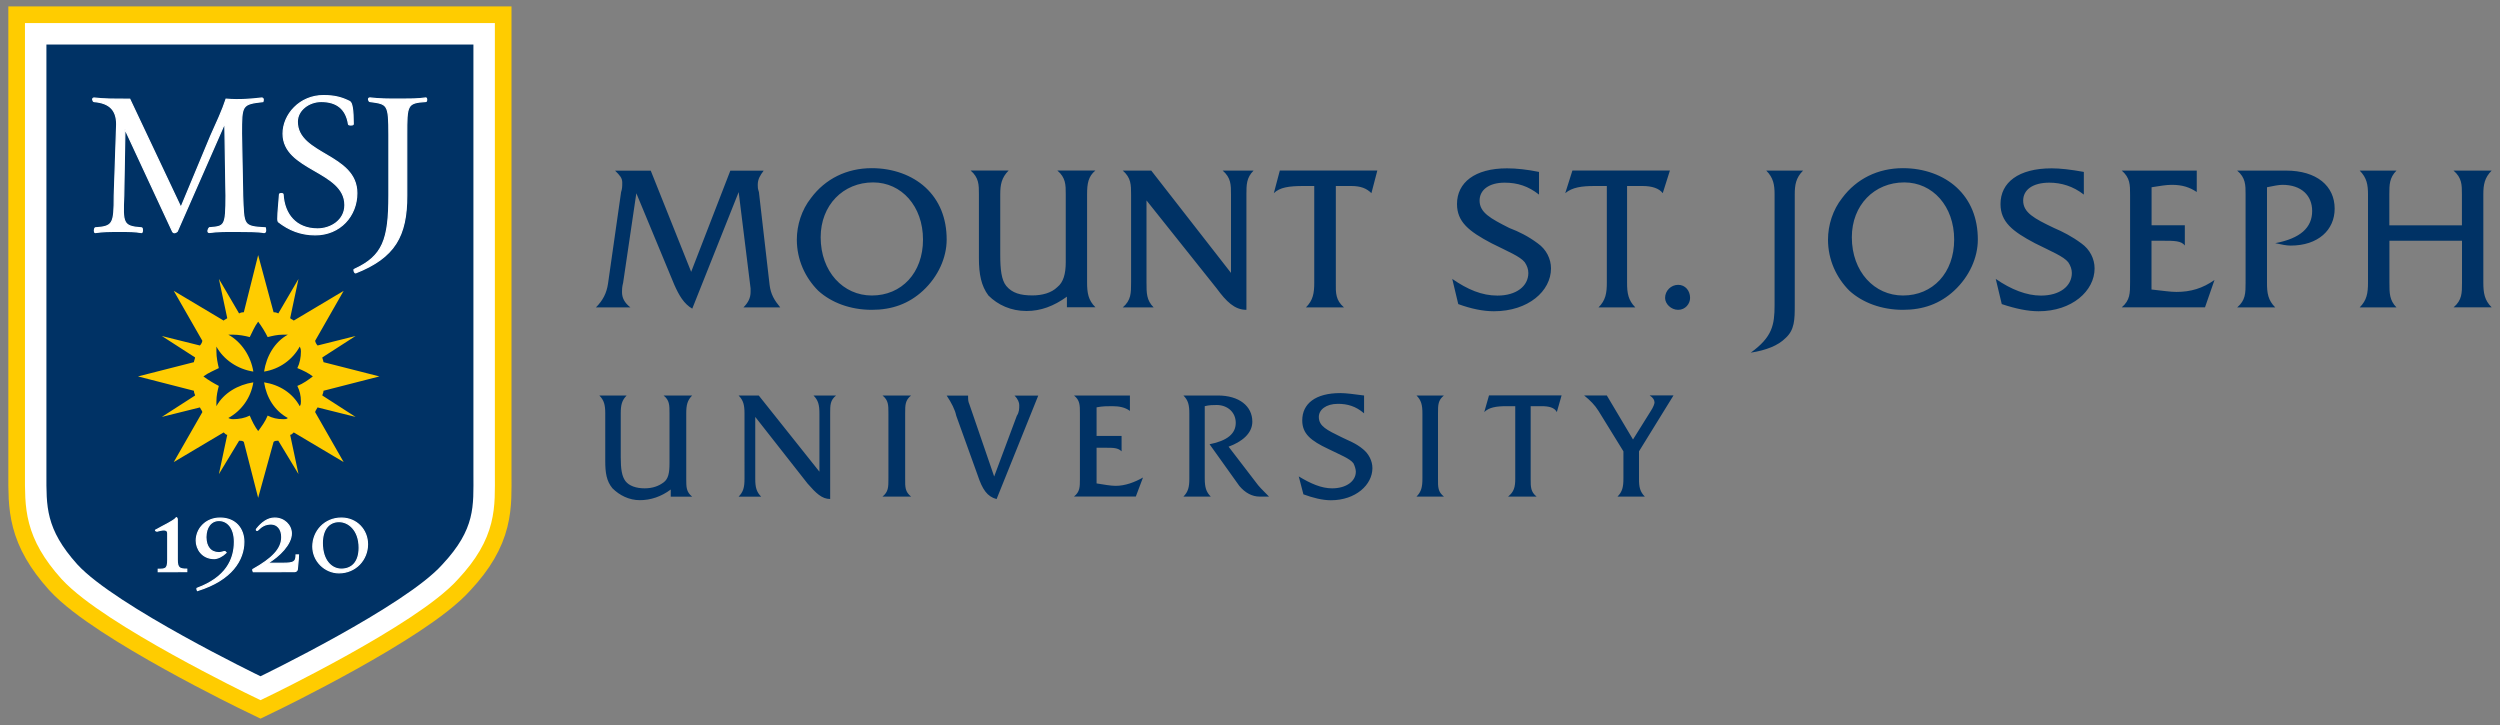 <?xml version="1.0" ?>
<svg xmlns="http://www.w3.org/2000/svg" viewBox="0 0 300 87">
	<rect x="0" y="0" width="300" height="87" fill="#808080" stroke="none"/>
	<path fill="none" stroke="#FFCC00" stroke-width="9.139" stroke-miterlimit="10" d="M56.81,56.88V5.34H5.57v51.55c0,3.85-0.14,6.56,3.71,10.85c4.57,5,21.98,13.42,21.98,13.42s17.41-8.43,21.83-13.42C57.09,63.45,56.81,60.73,56.81,56.88z"/>
	<path fill="none" stroke="#FFFFFF" stroke-width="5.149" stroke-miterlimit="10" d="M56.81,56.88V5.34H5.57v51.55c0,3.85-0.14,6.56,3.71,10.85c4.57,5,21.98,13.42,21.98,13.42s17.41-8.43,21.83-13.42C57.09,63.45,56.81,60.73,56.81,56.88z"/>
	<path fill="#003265" d="M53.09,67.73c-4.43,5-21.83,13.42-21.83,13.42S13.85,72.73,9.28,67.73c-3.85-4.28-3.71-7-3.71-10.85V5.34h51.24v51.55C56.81,60.73,57.09,63.45,53.09,67.73z M71.51,36.89h4.14c-0.72-0.57-1.01-1.14-1.01-1.85c0-0.29,0-0.57,0.14-1.14l1.58-10.71l4.56,10.99c0.57,1.28,1.15,2.28,2.15,2.86l5.57-13.99l1.43,11.56c0,0.14,0,0.29,0,0.43c0,0.71-0.29,1.28-0.86,1.85h4.42c-0.71-0.86-1.14-1.57-1.28-2.71l-1.28-11.13c-0.14-0.43-0.14-0.57-0.14-0.86c0-0.71,0.29-1.14,0.71-1.71h-4l-4.7,12.14l-4.85-12.14h-4.28c0.57,0.57,0.86,0.86,0.86,1.43c0,0.43,0,0.72-0.14,1.15l-1.57,10.99C72.79,35.18,72.36,36.03,71.51,36.89z M98.19,34.89c-1.57-1.57-2.57-3.71-2.57-6.14c0-1.72,0.57-3.57,1.71-5c1.71-2.29,4.28-3.57,7.28-3.57c2.57,0,4.85,0.86,6.42,2.29c1.71,1.57,2.57,3.71,2.57,6.28c0,2.14-1,4.43-2.85,6.14c-1.71,1.57-3.71,2.29-6.14,2.29C102.05,37.18,99.76,36.32,98.19,34.89z M98.48,28.47c0,4.14,2.71,6.99,6.14,6.99c3.57,0,6.14-2.71,6.14-6.71s-2.57-6.86-5.99-6.86C101.19,21.89,98.48,24.61,98.48,28.47z M128.03,35.6c-1.58,1.14-3.14,1.72-4.85,1.72c-1.85,0-3.43-0.72-4.57-1.86c-0.86-1.14-1.14-2.57-1.14-4.43v-7.71c0-1.15,0-2-1-2.86h4.57c-0.86,0.86-1.01,1.71-1.01,2.86v7.28c0,1.72,0.14,3,0.72,3.71c0.71,0.86,1.71,1.14,3.14,1.14c1.14,0,2.28-0.29,2.99-1c0.72-0.57,1.01-1.57,1.01-3v-8.13c0-1.15,0-2-1.01-2.86h4.57c-0.86,0.71-1,1.57-1,2.86v10.56c0,1.28,0.14,2.14,1,2.99h-3.42V35.6z M149.57,23.33v13.85c-1.43,0-2.42-1.01-3.57-2.57l-8.42-10.56v9.85c0,1.28,0,2.14,0.86,2.99h-3.71c1-0.86,1-1.71,1-2.99V23.33c0-1.15,0-2-1-2.86h3.42l9.57,12.28v-9.42c0-1.15,0-2-1-2.86h3.71C149.57,21.32,149.57,22.18,149.57,23.33z M161.28,36.89h-4.57c0.86-0.86,1-1.71,1-2.99V22.32h-1.28c-1.71,0-2.85,0.15-3.57,0.86l0.72-2.72h11.7l-0.71,2.72c-0.57-0.57-1.28-0.86-2.42-0.86h-1.85v11.57C160.28,35.18,160.28,36.03,161.28,36.89z M174.27,33.47c1.85,1.28,3.56,2,5.42,2c2.28,0,3.71-1.14,3.71-2.71c0-0.43-0.14-0.86-0.43-1.29c-0.57-0.71-2-1.28-3.99-2.28c-2.72-1.43-4.14-2.57-4.14-4.71c0-2.57,2.14-4.28,5.99-4.28c1.14,0,2.42,0.14,3.85,0.43v2.72c-1.28-1.01-2.57-1.43-4.13-1.43c-1.86,0-3,0.86-3,2.15c0,1.43,1.29,2.14,3.57,3.29c1.14,0.43,2.28,1,3.42,1.85c1.01,0.71,1.58,1.85,1.58,3c0,2.71-2.72,5.14-6.85,5.14c-1.29,0-2.72-0.29-4.28-0.86L174.27,33.47z M196.24,36.89h-4.42c0.86-0.86,1-1.71,1-2.99V22.32h-1.43c-1.57,0-2.71,0.15-3.56,0.86l0.86-2.72h11.7l-0.86,2.72c-0.43-0.57-1.28-0.86-2.43-0.86h-1.85v11.57C195.24,35.18,195.39,36.03,196.24,36.89z M201.38,34.18c0.86,0,1.43,0.71,1.43,1.57c0,0.71-0.57,1.43-1.43,1.43c-0.86,0-1.57-0.72-1.57-1.43C199.81,34.89,200.52,34.18,201.38,34.18z M214.23,40.6c-0.86,0.86-2.28,1.43-4.14,1.72c2.57-1.86,2.86-3.29,2.86-5.72V23.33c0-1.15-0.14-2-1-2.86h4.42c-0.86,0.86-1,1.71-1,2.86V36.6C215.37,38.32,215.37,39.6,214.23,40.6z M221.93,34.89c-1.57-1.57-2.57-3.71-2.57-6.14c0-1.72,0.57-3.57,1.71-5c1.71-2.29,4.28-3.57,7.28-3.57c2.57,0,4.85,0.86,6.42,2.29c1.71,1.57,2.57,3.71,2.57,6.28c0,2.14-1,4.43-2.85,6.14c-1.71,1.57-3.71,2.29-6.14,2.29C225.79,37.18,223.5,36.32,221.93,34.89z M222.22,28.47c0,4.14,2.71,6.99,6.14,6.99c3.57,0,6.14-2.71,6.14-6.71s-2.57-6.86-5.99-6.86C224.92,21.89,222.22,24.61,222.22,28.47z M239.49,33.47c1.85,1.28,3.71,2,5.42,2c2.28,0,3.71-1.14,3.71-2.71c0-0.43-0.14-0.86-0.43-1.29c-0.57-0.71-2-1.28-3.99-2.28c-2.72-1.43-4.14-2.57-4.14-4.71c0-2.57,2.14-4.28,6.14-4.28c1,0,2.28,0.14,3.86,0.43v2.72c-1.29-1.01-2.72-1.43-4.14-1.43c-2,0-3.14,0.86-3.14,2.15c0,1.43,1.29,2.14,3.71,3.29c1,0.43,2.14,1,3.28,1.85c1.01,0.71,1.58,1.85,1.58,3c0,2.71-2.72,5.14-6.71,5.14c-1.29,0-2.72-0.29-4.43-0.86L239.49,33.47z M255.61,33.89V23.33c0-1.15,0-2-1-2.86h9v2.57c-0.86-0.57-1.72-0.86-3-0.86c-0.71,0-1.43,0.14-2.42,0.29v4.56h3.99v2.43c-0.43-0.57-1.28-0.57-2.57-0.57h-1.43v5.85c1.28,0.14,2.28,0.29,2.99,0.29c1.72,0,3.14-0.43,4.57-1.43l-1.14,3.28h-9.99C255.61,36.03,255.61,35.18,255.61,33.89z M273.03,36.89h-4.57c1.01-0.86,1.01-1.71,1.01-2.99V23.33c0-1.15,0-2-1.01-2.86h5.85c3.71,0,5.85,1.85,5.85,4.57c0,2.57-2,4.43-5.28,4.43c-0.57,0-1.14-0.14-1.85-0.29c3-0.57,4.43-1.85,4.43-3.86c0-1.85-1.28-3.14-3.57-3.14c-0.43,0-1.14,0.14-1.85,0.29v11.42C272.03,35.18,272.17,36.03,273.03,36.89z M287.58,36.89h-4.42c0.86-0.86,1-1.71,1-2.99V23.33c0-1.15-0.14-2-1-2.86h4.42c-0.86,0.86-0.86,1.71-0.86,2.86v3.71h8.71v-3.71c0-1.15,0-2-1.01-2.86H299c-0.86,0.86-1,1.71-1,2.86v10.56c0,1.28,0.14,2.14,1,2.99h-4.57c1.01-0.86,1.01-1.71,1.01-2.99v-5h-8.71v5C286.73,35.18,286.73,36.03,287.58,36.89z M80.49,58.74c-1.14,0.86-2.42,1.28-3.71,1.28c-1.28,0-2.43-0.57-3.29-1.43c-0.71-0.86-0.86-1.85-0.86-3.29V49.6c0-1-0.14-1.57-0.71-2.14h3.28c-0.57,0.57-0.71,1.14-0.71,2.14v5.28c0,1.43,0.14,2.29,0.57,2.86c0.44,0.57,1.29,0.86,2.29,0.86c1,0,1.71-0.29,2.28-0.71s0.71-1.14,0.71-2.29V49.6c0-1,0-1.57-0.71-2.14h3.43c-0.57,0.57-0.71,1.14-0.71,2.14v7.86c0,1,0,1.57,0.71,2.14h-2.57V58.74z M99.62,49.6v10.28c-1,0-1.71-0.71-2.71-1.85l-6.28-8v7.43c0,1,0.14,1.57,0.71,2.14h-2.71c0.57-0.57,0.71-1.14,0.71-2.14V49.6c0-1-0.14-1.57-0.71-2.14h2.42l7.28,9.14v-7c0-1-0.14-1.57-0.71-2.14h2.71C99.62,48.03,99.62,48.6,99.62,49.6z M109.33,59.59h-3.43c0.71-0.57,0.71-1.14,0.71-2.14V49.6c0-1,0-1.57-0.71-2.14h3.43c-0.71,0.57-0.71,1.14-0.71,2.14v7.86C108.61,58.45,108.61,59.02,109.33,59.59z M117.32,57.03l-2.57-7.14c-0.14-0.71-0.58-1.57-1.15-2.42h2.57c0,0.43,0,0.71,0.14,1l2.99,8.71l2.72-7.29c0.29-0.43,0.29-0.86,0.29-1.28c0-0.29-0.14-0.71-0.57-1.14h2.85l-5,12.42C118.46,59.59,117.89,58.74,117.32,57.03z M129.59,57.45V49.6c0-1,0-1.57-0.71-2.14h6.71v1.85c-0.57-0.43-1.28-0.57-2.15-0.57c-0.57,0-1.14,0-1.85,0.14v3.43h3v1.85c-0.43-0.43-1-0.43-1.86-0.43h-1.14v4.28c0.86,0.14,1.71,0.29,2.29,0.29c1.14,0,2.28-0.43,3.28-1l-0.86,2.28h-7.42C129.59,59.02,129.59,58.45,129.59,57.45z M145.29,59.59h-3.28c0.57-0.57,0.71-1.14,0.71-2.14V49.6c0-1-0.14-1.57-0.71-2.14h4.13c2.57,0,4.14,1.28,4.14,3.14c0,1.43-1.28,2.43-2.85,3l3.28,4.28c0.29,0.43,0.86,1,1.57,1.71h-1h-0.14c-0.86,0-1.71-0.43-2.42-1.28l-3.57-5c2.15-0.43,3.14-1.28,3.14-2.57c0-1.28-1-2.14-2.29-2.14c-0.43,0-0.86,0-1.43,0.14v8.71C144.58,58.45,144.72,59.02,145.29,59.59z M155.85,57.17c1.43,0.86,2.71,1.43,4,1.43c1.71,0,2.85-0.86,2.85-2c0-0.29-0.14-0.72-0.29-1.01c-0.43-0.57-1.57-1-3-1.71c-2.14-1-3.14-1.85-3.14-3.43c0-2,1.57-3.28,4.57-3.28c0.71,0,1.71,0.14,2.85,0.29v2.14c-1-0.86-2-1.14-3.14-1.14c-1.43,0-2.29,0.71-2.29,1.57c0,1.14,1,1.58,2.72,2.43c0.86,0.43,1.71,0.71,2.57,1.43c0.71,0.57,1.14,1.43,1.14,2.28c0,2-2,3.86-4.99,3.86c-1.01,0-2.15-0.29-3.29-0.71L155.85,57.17z M173.27,59.59h-3.29c0.57-0.57,0.71-1.14,0.71-2.14V49.6c0-1-0.14-1.57-0.71-2.14h3.29c-0.71,0.57-0.71,1.14-0.71,2.14v7.86C172.55,58.45,172.55,59.02,173.27,59.59z M184.39,59.59h-3.42c0.71-0.57,0.86-1.14,0.86-2.14v-8.71h-1c-1.28,0-2.15,0.14-2.72,0.71l0.57-2h8.71l-0.57,2c-0.29-0.57-1-0.71-1.86-0.71h-1.28v8.71C183.68,58.45,183.68,59.02,184.39,59.59z M197.38,59.59h-3.28c0.57-0.57,0.71-1.14,0.71-2.14v-3.29l-2.99-4.85c-0.44-0.71-1.01-1.28-1.72-1.85h2.72l3.14,5.28l2.14-3.43c0.29-0.43,0.44-0.86,0.44-1c0-0.29-0.14-0.57-0.58-0.86h2.86l-4.14,6.71v3.29C196.67,58.45,196.81,59.02,197.38,59.59z"/>
	<path fill="#FFCC00" d="M42.67,50.03l-3.99-2.57c0-0.14,0.14-0.29,0.14-0.57l6.71-1.72l-6.71-1.71c0-0.14-0.14-0.43-0.14-0.57l3.99-2.57l-4.56,1.14c-0.14-0.14-0.29-0.43-0.29-0.57l3.42-5.99l-5.99,3.57c-0.14-0.14-0.29-0.14-0.43-0.29l1-4.71l-2.42,4.14c-0.29-0.14-0.43-0.14-0.57-0.14l-1.85-6.86l-1.72,6.86c-0.14,0-0.29,0-0.57,0.14l-2.42-4.14l1,4.71c-0.14,0.14-0.29,0.14-0.43,0.29l-5.99-3.57l3.43,5.99c0,0.14-0.14,0.43-0.29,0.57l-4.57-1.14l3.99,2.57c0,0.14-0.14,0.43-0.14,0.57l-6.71,1.71l6.71,1.72c0,0.29,0.14,0.43,0.14,0.57l-3.99,2.57l4.57-1.14c0.14,0.29,0.29,0.43,0.29,0.57l-3.43,5.99l5.99-3.56c0.14,0.14,0.29,0.29,0.43,0.29l-1,4.71l2.42-4c0.29,0,0.43,0,0.57,0.14l1.72,6.71l1.85-6.71c0.14-0.14,0.29-0.14,0.57-0.14l2.42,4l-1-4.71c0.14,0,0.29-0.14,0.43-0.29l5.99,3.56l-3.42-5.99c0-0.14,0.14-0.29,0.29-0.57L42.67,50.03z M36.11,48.17c0,0.14,0,0.43-0.14,0.57c-0.86-1.57-2.42-2.57-4.28-2.86c0.29,1.86,1.28,3.43,2.85,4.28c-0.14,0.14-0.29,0.14-0.57,0.14c-0.71,0-1.28-0.14-1.85-0.43c-0.29,0.71-0.71,1.28-1.14,1.86c-0.43-0.58-0.71-1.15-1.01-1.86c-0.57,0.29-1.28,0.43-2,0.43c-0.14,0-0.29,0-0.57-0.14c1.57-0.86,2.71-2.42,3-4.28c-1.86,0.29-3.57,1.29-4.43,2.86c0-0.14,0-0.43,0-0.57c0-0.71,0.14-1.28,0.29-1.86c-0.57-0.29-1.28-0.71-1.85-1.14c0.57-0.43,1.28-0.71,1.85-1c-0.14-0.57-0.29-1.28-0.29-2c0-0.14,0-0.29,0-0.58c0.86,1.58,2.57,2.72,4.43,3c-0.29-1.85-1.43-3.57-3-4.43c0.29,0,0.43,0,0.57,0c0.71,0,1.43,0.14,2,0.29c0.29-0.57,0.58-1.28,1.01-1.85c0.43,0.57,0.86,1.28,1.14,1.85c0.57-0.14,1.14-0.29,1.85-0.29c0.29,0,0.43,0,0.57,0c-1.57,0.86-2.57,2.57-2.85,4.43c1.85-0.29,3.42-1.43,4.28-3c0.14,0.29,0.14,0.44,0.14,0.58c0,0.71-0.14,1.43-0.43,2c0.71,0.29,1.29,0.57,1.86,1c-0.57,0.43-1.15,0.86-1.86,1.14C35.96,46.89,36.11,47.46,36.11,48.17z"/>
	<path fill="#FFFFFF" stroke="#FFFFFF" stroke-width="0.142" stroke-miterlimit="10" d="M25.12,27.9c-0.29,0-0.14-0.43,0-0.57c1.85-0.15,2-0.15,2-3.86l-0.14-8.71l-5.71,13c-0.14,0.14-0.43,0.29-0.57,0l-5.71-12.28l-0.14,8c-0.14,3.28-0.14,3.71,2.14,3.86c0.14,0,0.14,0.57,0,0.57c-0.86-0.14-1.43-0.14-2.57-0.14c-1.43,0-2,0-2.99,0.14c-0.14,0-0.14-0.43,0-0.57c2.14-0.15,2.28-0.44,2.28-3.86l0.29-8.57c0-1.71-0.86-2.57-2.71-2.72c-0.14,0-0.29-0.43,0-0.43c1.14,0.14,2.28,0.14,4.28,0.14l6.14,13l3.57-8.57c0.71-1.57,1.43-3.14,1.85-4.43c1.57,0.14,3.14,0,4.28-0.14c0.29,0,0.14,0.43,0.14,0.43c-2.57,0.29-2.57,0.43-2.57,3.86l0.14,7.43c0.14,3.56,0,3.71,2.72,3.86c0,0,0.14,0.57-0.14,0.57c-0.71-0.14-2.15-0.14-3.14-0.14C27.12,27.76,26.12,27.76,25.12,27.9z M37.83,28.18c2.99,0,4.99-2.29,4.99-5c0-4.71-7.14-4.57-7.14-8.57c0-1.43,1.43-2.43,2.86-2.43c1.85,0,2.99,0.86,3.28,2.72c0,0.14,0.57,0.14,0.57,0c0-1.71-0.14-2.57-0.43-2.72c-0.86-0.43-1.71-0.71-3.14-0.71c-2.86,0-4.85,2.29-4.85,4.57c0,4.43,7.42,4.43,7.42,8.57c0,1.85-1.71,2.86-3.28,2.86c-2.57,0-4-1.72-4.14-4.14c0-0.14-0.43-0.14-0.43,0c-0.14,1.71-0.29,3.14-0.14,3.28C34.68,27.61,36.11,28.18,37.83,28.18z M48.81,16.18c0-3.57,0-3.86,2.29-4c0.14,0,0.14-0.43,0-0.43c-0.86,0.14-2,0.14-3,0.14c-1.57,0-2.57,0-3.71-0.14c-0.29,0-0.14,0.43,0,0.43c2.14,0.29,2.28,0.29,2.28,4v7.29c0,5.28-0.71,7.28-4.14,8.85c-0.14,0,0,0.43,0.14,0.43c4.71-1.86,6.14-4.43,6.14-9.28V16.18z M35.39,68.59c0.14,0,0.29-0.14,0.29-0.29s0.14-1.28,0.14-1.71h-0.29c0,0.86-0.29,1-1.57,1h-1.85c1.43-0.86,2.85-2.29,2.85-3.57c0-1-0.86-1.85-2-1.85c-0.86,0-1.57,0.57-2.14,1.28c-0.14,0.14,0,0.29,0.14,0.14c0.43-0.43,0.86-0.71,1.57-0.71c0.71,0,1.28,0.57,1.28,1.57c0,1.43-1.14,2.57-3.42,3.86c-0.14,0,0,0.29,0,0.29c0.86,0,1.71,0,2.85,0C34.11,68.59,34.97,68.59,35.39,68.59z M37.54,65.59c0-1.85,1.43-3.42,3.42-3.42c1.85,0,3.14,1.43,3.14,3.14c0,1.86-1.43,3.43-3.43,3.43C38.97,68.73,37.54,67.31,37.54,65.59z M38.68,65.16c0,2.15,1.14,3.14,2.28,3.14c1.28,0,2.14-0.86,2.14-2.57c0-2.14-1.28-3.14-2.42-3.14C39.54,62.59,38.68,63.45,38.68,65.16z M23.69,70.58c-0.14,0,0,0.29,0,0.29c4.14-1.28,5.57-3.71,5.57-5.85c0-1.57-1-2.85-2.85-2.85c-1.71,0-2.86,1.28-2.86,2.71c0,1,0.72,2.15,2.15,2.15c0.43,0,1-0.29,1.43-0.71l-0.14-0.14c-0.14,0-0.43,0.14-0.71,0.14c-1,0-1.57-0.72-1.57-1.86c0-1.14,0.57-2,1.57-2c1,0,1.85,0.86,1.85,2.57C28.12,67.16,27.12,69.3,23.69,70.58z M22.41,68.59V68.3c-0.86,0-1.14-0.14-1.14-1.14v-3.14c0-0.43,0-1.28,0-1.71c0-0.14-0.14-0.29-0.14-0.14c-0.43,0.43-1.43,0.86-2.42,1.43c-0.14,0,0,0.14,0.14,0.14c1-0.29,1.28-0.14,1.28,0.29v3.14c0,1.14-0.29,1.14-1.14,1.14v0.29c0.43,0,1.28,0,1.85,0C21.27,68.59,22.12,68.59,22.41,68.59z"/>
</svg>